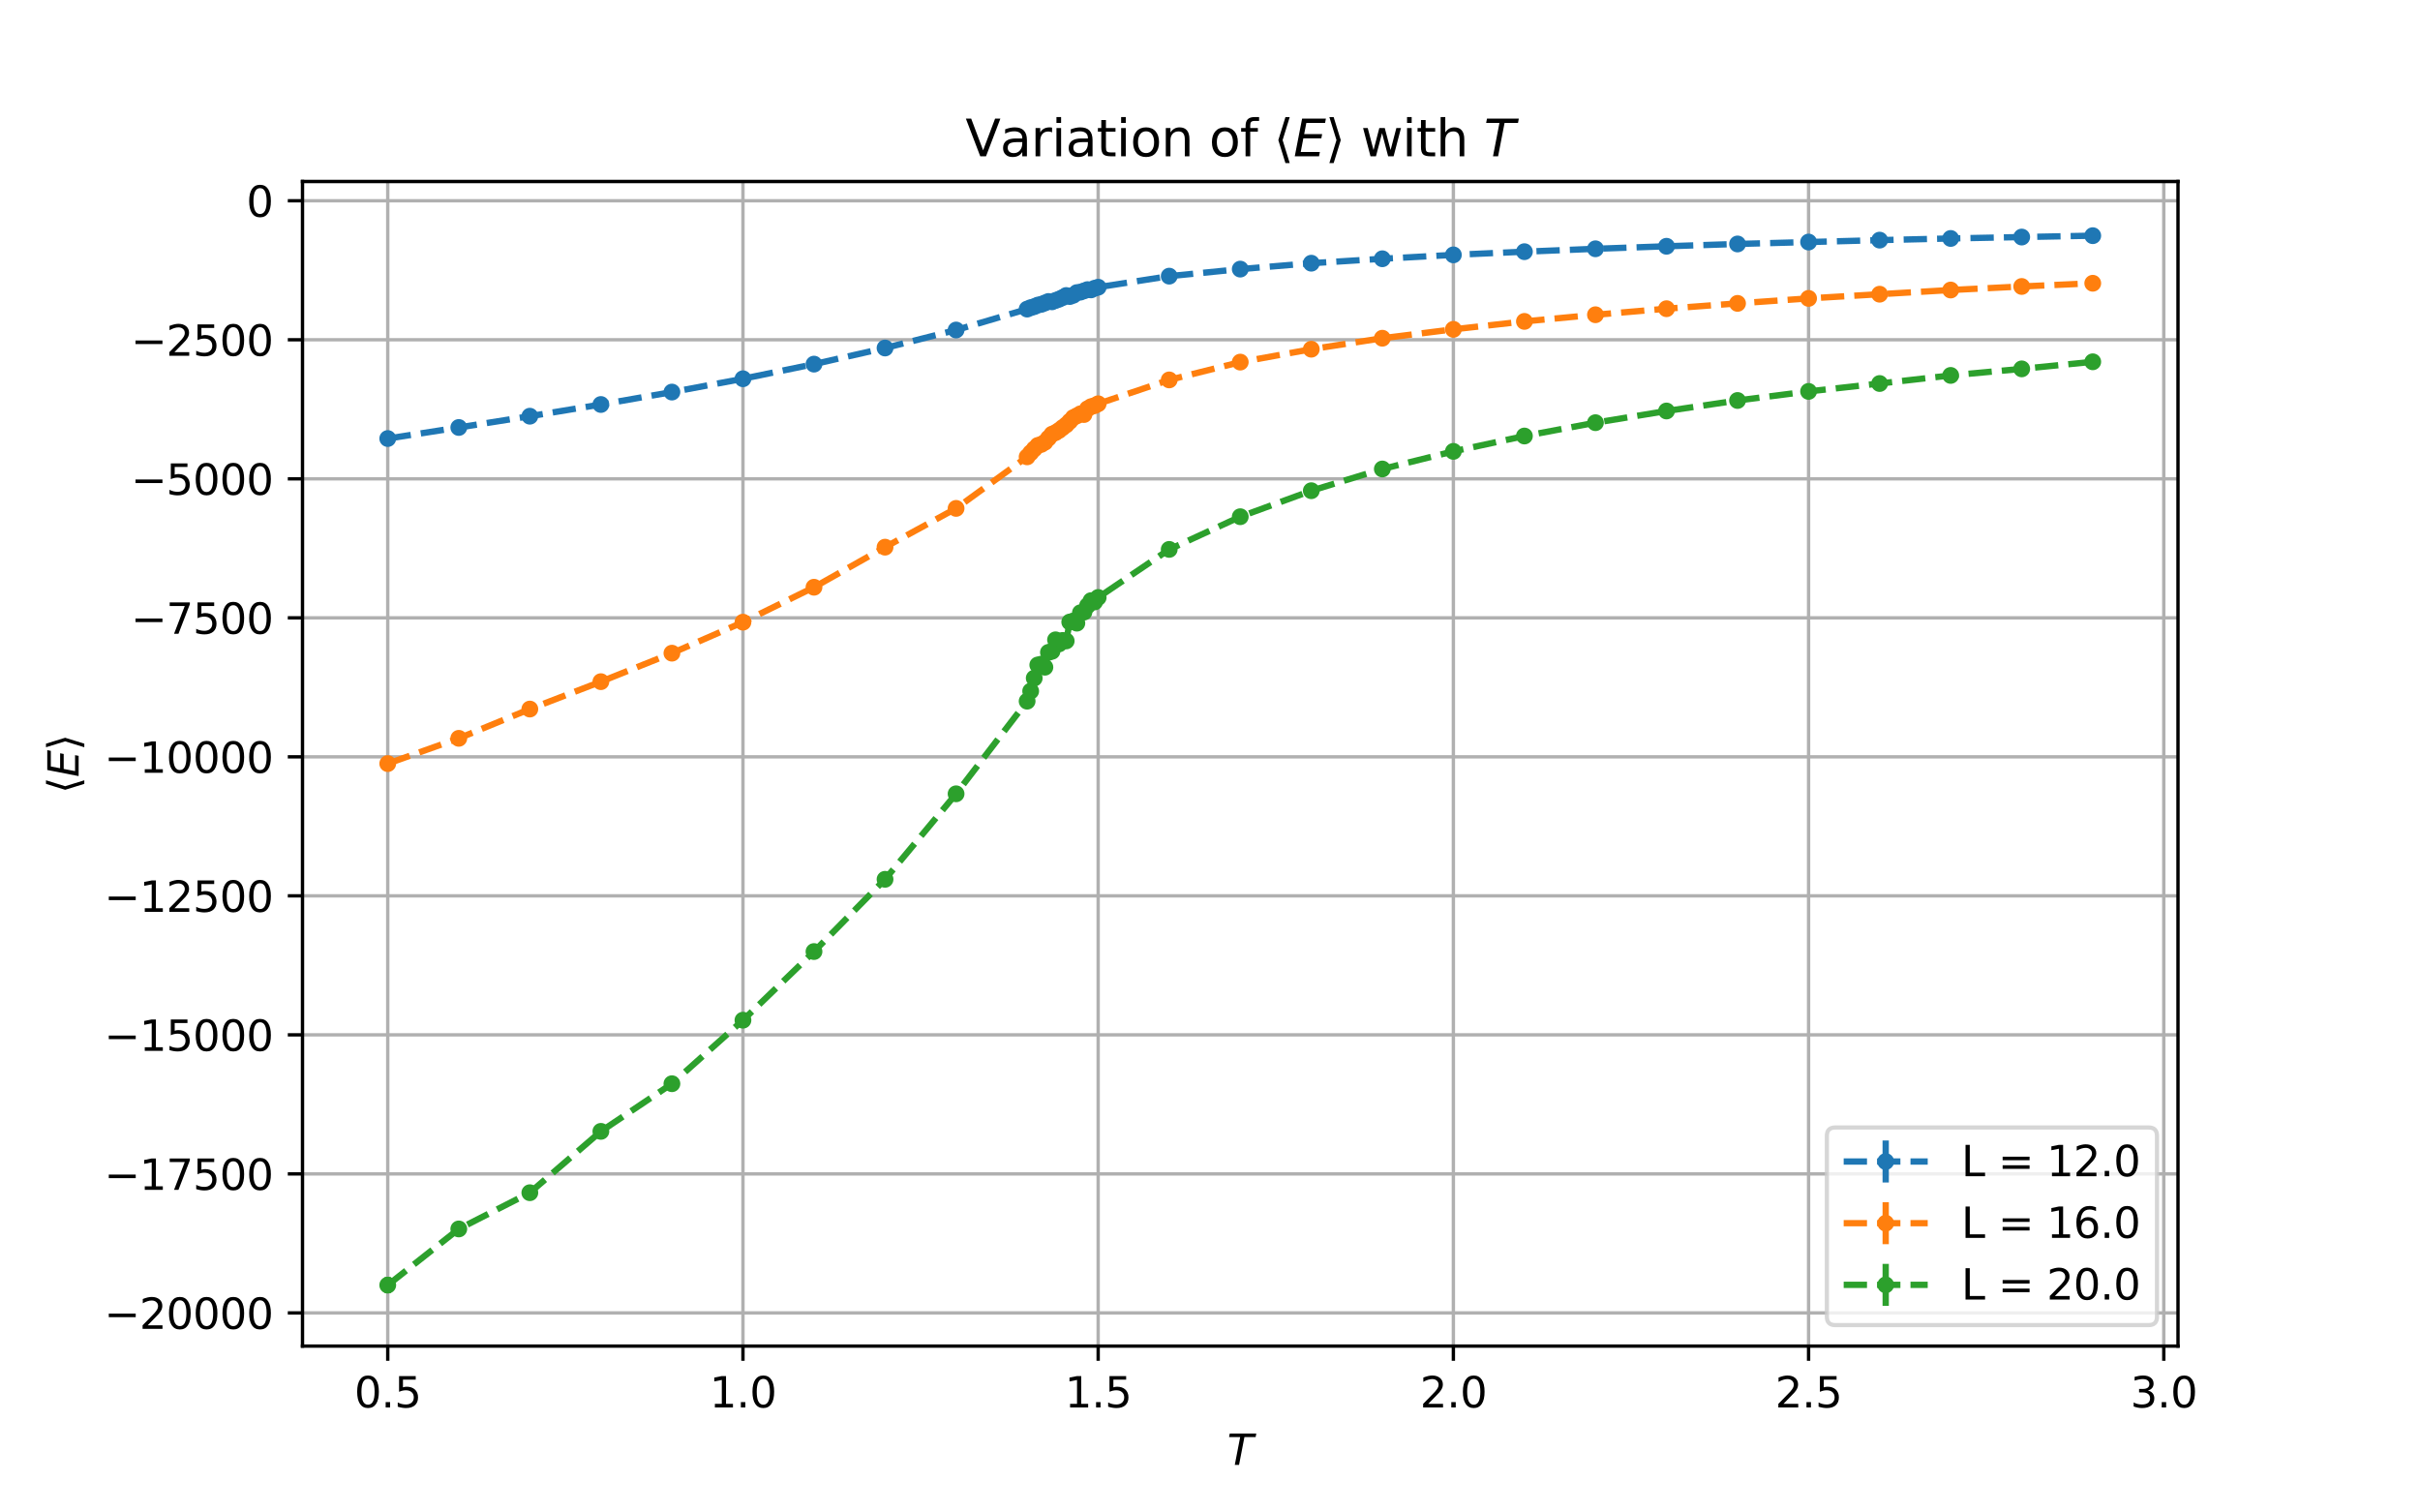 <?xml version="1.0" encoding="utf-8" standalone="no"?>
<!DOCTYPE svg PUBLIC "-//W3C//DTD SVG 1.1//EN"
  "http://www.w3.org/Graphics/SVG/1.1/DTD/svg11.dtd">
<svg height="360pt" version="1.1" viewBox="0 0 576 360" width="576pt" xmlns="http://www.w3.org/2000/svg" xmlns:xlink="http://www.w3.org/1999/xlink">
 <defs>
  <style type="text/css">*{stroke-linecap:butt;stroke-linejoin:round;}</style>
 </defs>
 <g id="figure_1">
  <g id="patch_1">
   <path d="M 0 360 
L 576 360 
L 576 0 
L 0 0 
z
" style="fill:#ffffff;"/>
  </g>
  <g id="axes_1">
   <g id="patch_2">
    <path d="M 72 320.4 
L 518.4 320.4 
L 518.4 43.2 
L 72 43.2 
z
" style="fill:#ffffff;"/>
   </g>
   <g id="matplotlib.axis_1">
    <g id="xtick_1">
     <g id="line2d_1">
      <path clip-path="url(#p1d9c14a088)" d="M 92.291 320.4 
L 92.291 43.2 
" style="fill:none;stroke:#b0b0b0;stroke-linecap:square;stroke-width:0.8;"/>
     </g>
     <g id="line2d_2">
      <defs>
       <path d="M 0 0 
L 0 3.5 
" id="m39e1a895dc" style="stroke:#000000;stroke-width:0.8;"/>
      </defs>
      <g>
       <use style="stroke:#000000;stroke-width:0.8;" x="92.291" xlink:href="#m39e1a895dc" y="320.4"/>
      </g>
     </g>
     <g id="text_1">
      <!-- 0.5 -->
      <g transform="translate(84.339 334.998)scale(0.1 -0.1)">
       <defs>
        <path d="M 2034 4250 
Q 1547 4250 1301 3770 
Q 1056 3291 1056 2328 
Q 1056 1369 1301 889 
Q 1547 409 2034 409 
Q 2525 409 2770 889 
Q 3016 1369 3016 2328 
Q 3016 3291 2770 3770 
Q 2525 4250 2034 4250 
z
M 2034 4750 
Q 2819 4750 3233 4129 
Q 3647 3509 3647 2328 
Q 3647 1150 3233 529 
Q 2819 -91 2034 -91 
Q 1250 -91 836 529 
Q 422 1150 422 2328 
Q 422 3509 836 4129 
Q 1250 4750 2034 4750 
z
" id="DejaVuSans-30" transform="scale(0.016)"/>
        <path d="M 684 794 
L 1344 794 
L 1344 0 
L 684 0 
L 684 794 
z
" id="DejaVuSans-2e" transform="scale(0.016)"/>
        <path d="M 691 4666 
L 3169 4666 
L 3169 4134 
L 1269 4134 
L 1269 2991 
Q 1406 3038 1543 3061 
Q 1681 3084 1819 3084 
Q 2600 3084 3056 2656 
Q 3513 2228 3513 1497 
Q 3513 744 3044 326 
Q 2575 -91 1722 -91 
Q 1428 -91 1123 -41 
Q 819 9 494 109 
L 494 744 
Q 775 591 1075 516 
Q 1375 441 1709 441 
Q 2250 441 2565 725 
Q 2881 1009 2881 1497 
Q 2881 1984 2565 2268 
Q 2250 2553 1709 2553 
Q 1456 2553 1204 2497 
Q 953 2441 691 2322 
L 691 4666 
z
" id="DejaVuSans-35" transform="scale(0.016)"/>
       </defs>
       <use xlink:href="#DejaVuSans-30"/>
       <use x="63.623" xlink:href="#DejaVuSans-2e"/>
       <use x="95.41" xlink:href="#DejaVuSans-35"/>
      </g>
     </g>
    </g>
    <g id="xtick_2">
     <g id="line2d_3">
      <path clip-path="url(#p1d9c14a088)" d="M 176.836 320.4 
L 176.836 43.2 
" style="fill:none;stroke:#b0b0b0;stroke-linecap:square;stroke-width:0.8;"/>
     </g>
     <g id="line2d_4">
      <g>
       <use style="stroke:#000000;stroke-width:0.8;" x="176.836" xlink:href="#m39e1a895dc" y="320.4"/>
      </g>
     </g>
     <g id="text_2">
      <!-- 1.0 -->
      <g transform="translate(168.885 334.998)scale(0.1 -0.1)">
       <defs>
        <path d="M 794 531 
L 1825 531 
L 1825 4091 
L 703 3866 
L 703 4441 
L 1819 4666 
L 2450 4666 
L 2450 531 
L 3481 531 
L 3481 0 
L 794 0 
L 794 531 
z
" id="DejaVuSans-31" transform="scale(0.016)"/>
       </defs>
       <use xlink:href="#DejaVuSans-31"/>
       <use x="63.623" xlink:href="#DejaVuSans-2e"/>
       <use x="95.41" xlink:href="#DejaVuSans-30"/>
      </g>
     </g>
    </g>
    <g id="xtick_3">
     <g id="line2d_5">
      <path clip-path="url(#p1d9c14a088)" d="M 261.382 320.4 
L 261.382 43.2 
" style="fill:none;stroke:#b0b0b0;stroke-linecap:square;stroke-width:0.8;"/>
     </g>
     <g id="line2d_6">
      <g>
       <use style="stroke:#000000;stroke-width:0.8;" x="261.382" xlink:href="#m39e1a895dc" y="320.4"/>
      </g>
     </g>
     <g id="text_3">
      <!-- 1.5 -->
      <g transform="translate(253.43 334.998)scale(0.1 -0.1)">
       <use xlink:href="#DejaVuSans-31"/>
       <use x="63.623" xlink:href="#DejaVuSans-2e"/>
       <use x="95.41" xlink:href="#DejaVuSans-35"/>
      </g>
     </g>
    </g>
    <g id="xtick_4">
     <g id="line2d_7">
      <path clip-path="url(#p1d9c14a088)" d="M 345.927 320.4 
L 345.927 43.2 
" style="fill:none;stroke:#b0b0b0;stroke-linecap:square;stroke-width:0.8;"/>
     </g>
     <g id="line2d_8">
      <g>
       <use style="stroke:#000000;stroke-width:0.8;" x="345.927" xlink:href="#m39e1a895dc" y="320.4"/>
      </g>
     </g>
     <g id="text_4">
      <!-- 2.0 -->
      <g transform="translate(337.976 334.998)scale(0.1 -0.1)">
       <defs>
        <path d="M 1228 531 
L 3431 531 
L 3431 0 
L 469 0 
L 469 531 
Q 828 903 1448 1529 
Q 2069 2156 2228 2338 
Q 2531 2678 2651 2914 
Q 2772 3150 2772 3378 
Q 2772 3750 2511 3984 
Q 2250 4219 1831 4219 
Q 1534 4219 1204 4116 
Q 875 4013 500 3803 
L 500 4441 
Q 881 4594 1212 4672 
Q 1544 4750 1819 4750 
Q 2544 4750 2975 4387 
Q 3406 4025 3406 3419 
Q 3406 3131 3298 2873 
Q 3191 2616 2906 2266 
Q 2828 2175 2409 1742 
Q 1991 1309 1228 531 
z
" id="DejaVuSans-32" transform="scale(0.016)"/>
       </defs>
       <use xlink:href="#DejaVuSans-32"/>
       <use x="63.623" xlink:href="#DejaVuSans-2e"/>
       <use x="95.41" xlink:href="#DejaVuSans-30"/>
      </g>
     </g>
    </g>
    <g id="xtick_5">
     <g id="line2d_9">
      <path clip-path="url(#p1d9c14a088)" d="M 430.473 320.4 
L 430.473 43.2 
" style="fill:none;stroke:#b0b0b0;stroke-linecap:square;stroke-width:0.8;"/>
     </g>
     <g id="line2d_10">
      <g>
       <use style="stroke:#000000;stroke-width:0.8;" x="430.473" xlink:href="#m39e1a895dc" y="320.4"/>
      </g>
     </g>
     <g id="text_5">
      <!-- 2.5 -->
      <g transform="translate(422.521 334.998)scale(0.1 -0.1)">
       <use xlink:href="#DejaVuSans-32"/>
       <use x="63.623" xlink:href="#DejaVuSans-2e"/>
       <use x="95.41" xlink:href="#DejaVuSans-35"/>
      </g>
     </g>
    </g>
    <g id="xtick_6">
     <g id="line2d_11">
      <path clip-path="url(#p1d9c14a088)" d="M 515.018 320.4 
L 515.018 43.2 
" style="fill:none;stroke:#b0b0b0;stroke-linecap:square;stroke-width:0.8;"/>
     </g>
     <g id="line2d_12">
      <g>
       <use style="stroke:#000000;stroke-width:0.8;" x="515.018" xlink:href="#m39e1a895dc" y="320.4"/>
      </g>
     </g>
     <g id="text_6">
      <!-- 3.0 -->
      <g transform="translate(507.067 334.998)scale(0.1 -0.1)">
       <defs>
        <path d="M 2597 2516 
Q 3050 2419 3304 2112 
Q 3559 1806 3559 1356 
Q 3559 666 3084 287 
Q 2609 -91 1734 -91 
Q 1441 -91 1130 -33 
Q 819 25 488 141 
L 488 750 
Q 750 597 1062 519 
Q 1375 441 1716 441 
Q 2309 441 2620 675 
Q 2931 909 2931 1356 
Q 2931 1769 2642 2001 
Q 2353 2234 1838 2234 
L 1294 2234 
L 1294 2753 
L 1863 2753 
Q 2328 2753 2575 2939 
Q 2822 3125 2822 3475 
Q 2822 3834 2567 4026 
Q 2313 4219 1838 4219 
Q 1578 4219 1281 4162 
Q 984 4106 628 3988 
L 628 4550 
Q 988 4650 1302 4700 
Q 1616 4750 1894 4750 
Q 2613 4750 3031 4423 
Q 3450 4097 3450 3541 
Q 3450 3153 3228 2886 
Q 3006 2619 2597 2516 
z
" id="DejaVuSans-33" transform="scale(0.016)"/>
       </defs>
       <use xlink:href="#DejaVuSans-33"/>
       <use x="63.623" xlink:href="#DejaVuSans-2e"/>
       <use x="95.41" xlink:href="#DejaVuSans-30"/>
      </g>
     </g>
    </g>
    <g id="text_7">
     <!-- $T$ -->
     <g transform="translate(292.1 348.677)scale(0.1 -0.1)">
      <defs>
       <path d="M 378 4666 
L 4325 4666 
L 4225 4134 
L 2559 4134 
L 1759 0 
L 1125 0 
L 1925 4134 
L 275 4134 
L 378 4666 
z
" id="DejaVuSans-Oblique-54" transform="scale(0.016)"/>
      </defs>
      <use transform="translate(0 0.094)" xlink:href="#DejaVuSans-Oblique-54"/>
     </g>
    </g>
   </g>
   <g id="matplotlib.axis_2">
    <g id="ytick_1">
     <g id="line2d_13">
      <path clip-path="url(#p1d9c14a088)" d="M 72 312.497 
L 518.4 312.497 
" style="fill:none;stroke:#b0b0b0;stroke-linecap:square;stroke-width:0.8;"/>
     </g>
     <g id="line2d_14">
      <defs>
       <path d="M 0 0 
L -3.5 0 
" id="m2c2ff3a180" style="stroke:#000000;stroke-width:0.8;"/>
      </defs>
      <g>
       <use style="stroke:#000000;stroke-width:0.8;" x="72" xlink:href="#m2c2ff3a180" y="312.497"/>
      </g>
     </g>
     <g id="text_8">
      <!-- −20000 -->
      <g transform="translate(24.808 316.296)scale(0.1 -0.1)">
       <defs>
        <path d="M 678 2272 
L 4684 2272 
L 4684 1741 
L 678 1741 
L 678 2272 
z
" id="DejaVuSans-2212" transform="scale(0.016)"/>
       </defs>
       <use xlink:href="#DejaVuSans-2212"/>
       <use x="83.789" xlink:href="#DejaVuSans-32"/>
       <use x="147.412" xlink:href="#DejaVuSans-30"/>
       <use x="211.035" xlink:href="#DejaVuSans-30"/>
       <use x="274.658" xlink:href="#DejaVuSans-30"/>
       <use x="338.281" xlink:href="#DejaVuSans-30"/>
      </g>
     </g>
    </g>
    <g id="ytick_2">
     <g id="line2d_15">
      <path clip-path="url(#p1d9c14a088)" d="M 72 279.408 
L 518.4 279.408 
" style="fill:none;stroke:#b0b0b0;stroke-linecap:square;stroke-width:0.8;"/>
     </g>
     <g id="line2d_16">
      <g>
       <use style="stroke:#000000;stroke-width:0.8;" x="72" xlink:href="#m2c2ff3a180" y="279.408"/>
      </g>
     </g>
     <g id="text_9">
      <!-- −17500 -->
      <g transform="translate(24.808 283.207)scale(0.1 -0.1)">
       <defs>
        <path d="M 525 4666 
L 3525 4666 
L 3525 4397 
L 1831 0 
L 1172 0 
L 2766 4134 
L 525 4134 
L 525 4666 
z
" id="DejaVuSans-37" transform="scale(0.016)"/>
       </defs>
       <use xlink:href="#DejaVuSans-2212"/>
       <use x="83.789" xlink:href="#DejaVuSans-31"/>
       <use x="147.412" xlink:href="#DejaVuSans-37"/>
       <use x="211.035" xlink:href="#DejaVuSans-35"/>
       <use x="274.658" xlink:href="#DejaVuSans-30"/>
       <use x="338.281" xlink:href="#DejaVuSans-30"/>
      </g>
     </g>
    </g>
    <g id="ytick_3">
     <g id="line2d_17">
      <path clip-path="url(#p1d9c14a088)" d="M 72 246.319 
L 518.4 246.319 
" style="fill:none;stroke:#b0b0b0;stroke-linecap:square;stroke-width:0.8;"/>
     </g>
     <g id="line2d_18">
      <g>
       <use style="stroke:#000000;stroke-width:0.8;" x="72" xlink:href="#m2c2ff3a180" y="246.319"/>
      </g>
     </g>
     <g id="text_10">
      <!-- −15000 -->
      <g transform="translate(24.808 250.119)scale(0.1 -0.1)">
       <use xlink:href="#DejaVuSans-2212"/>
       <use x="83.789" xlink:href="#DejaVuSans-31"/>
       <use x="147.412" xlink:href="#DejaVuSans-35"/>
       <use x="211.035" xlink:href="#DejaVuSans-30"/>
       <use x="274.658" xlink:href="#DejaVuSans-30"/>
       <use x="338.281" xlink:href="#DejaVuSans-30"/>
      </g>
     </g>
    </g>
    <g id="ytick_4">
     <g id="line2d_19">
      <path clip-path="url(#p1d9c14a088)" d="M 72 213.231 
L 518.4 213.231 
" style="fill:none;stroke:#b0b0b0;stroke-linecap:square;stroke-width:0.8;"/>
     </g>
     <g id="line2d_20">
      <g>
       <use style="stroke:#000000;stroke-width:0.8;" x="72" xlink:href="#m2c2ff3a180" y="213.231"/>
      </g>
     </g>
     <g id="text_11">
      <!-- −12500 -->
      <g transform="translate(24.808 217.03)scale(0.1 -0.1)">
       <use xlink:href="#DejaVuSans-2212"/>
       <use x="83.789" xlink:href="#DejaVuSans-31"/>
       <use x="147.412" xlink:href="#DejaVuSans-32"/>
       <use x="211.035" xlink:href="#DejaVuSans-35"/>
       <use x="274.658" xlink:href="#DejaVuSans-30"/>
       <use x="338.281" xlink:href="#DejaVuSans-30"/>
      </g>
     </g>
    </g>
    <g id="ytick_5">
     <g id="line2d_21">
      <path clip-path="url(#p1d9c14a088)" d="M 72 180.142 
L 518.4 180.142 
" style="fill:none;stroke:#b0b0b0;stroke-linecap:square;stroke-width:0.8;"/>
     </g>
     <g id="line2d_22">
      <g>
       <use style="stroke:#000000;stroke-width:0.8;" x="72" xlink:href="#m2c2ff3a180" y="180.142"/>
      </g>
     </g>
     <g id="text_12">
      <!-- −10000 -->
      <g transform="translate(24.808 183.941)scale(0.1 -0.1)">
       <use xlink:href="#DejaVuSans-2212"/>
       <use x="83.789" xlink:href="#DejaVuSans-31"/>
       <use x="147.412" xlink:href="#DejaVuSans-30"/>
       <use x="211.035" xlink:href="#DejaVuSans-30"/>
       <use x="274.658" xlink:href="#DejaVuSans-30"/>
       <use x="338.281" xlink:href="#DejaVuSans-30"/>
      </g>
     </g>
    </g>
    <g id="ytick_6">
     <g id="line2d_23">
      <path clip-path="url(#p1d9c14a088)" d="M 72 147.053 
L 518.4 147.053 
" style="fill:none;stroke:#b0b0b0;stroke-linecap:square;stroke-width:0.8;"/>
     </g>
     <g id="line2d_24">
      <g>
       <use style="stroke:#000000;stroke-width:0.8;" x="72" xlink:href="#m2c2ff3a180" y="147.053"/>
      </g>
     </g>
     <g id="text_13">
      <!-- −7500 -->
      <g transform="translate(31.17 150.853)scale(0.1 -0.1)">
       <use xlink:href="#DejaVuSans-2212"/>
       <use x="83.789" xlink:href="#DejaVuSans-37"/>
       <use x="147.412" xlink:href="#DejaVuSans-35"/>
       <use x="211.035" xlink:href="#DejaVuSans-30"/>
       <use x="274.658" xlink:href="#DejaVuSans-30"/>
      </g>
     </g>
    </g>
    <g id="ytick_7">
     <g id="line2d_25">
      <path clip-path="url(#p1d9c14a088)" d="M 72 113.965 
L 518.4 113.965 
" style="fill:none;stroke:#b0b0b0;stroke-linecap:square;stroke-width:0.8;"/>
     </g>
     <g id="line2d_26">
      <g>
       <use style="stroke:#000000;stroke-width:0.8;" x="72" xlink:href="#m2c2ff3a180" y="113.965"/>
      </g>
     </g>
     <g id="text_14">
      <!-- −5000 -->
      <g transform="translate(31.17 117.764)scale(0.1 -0.1)">
       <use xlink:href="#DejaVuSans-2212"/>
       <use x="83.789" xlink:href="#DejaVuSans-35"/>
       <use x="147.412" xlink:href="#DejaVuSans-30"/>
       <use x="211.035" xlink:href="#DejaVuSans-30"/>
       <use x="274.658" xlink:href="#DejaVuSans-30"/>
      </g>
     </g>
    </g>
    <g id="ytick_8">
     <g id="line2d_27">
      <path clip-path="url(#p1d9c14a088)" d="M 72 80.876 
L 518.4 80.876 
" style="fill:none;stroke:#b0b0b0;stroke-linecap:square;stroke-width:0.8;"/>
     </g>
     <g id="line2d_28">
      <g>
       <use style="stroke:#000000;stroke-width:0.8;" x="72" xlink:href="#m2c2ff3a180" y="80.876"/>
      </g>
     </g>
     <g id="text_15">
      <!-- −2500 -->
      <g transform="translate(31.17 84.675)scale(0.1 -0.1)">
       <use xlink:href="#DejaVuSans-2212"/>
       <use x="83.789" xlink:href="#DejaVuSans-32"/>
       <use x="147.412" xlink:href="#DejaVuSans-35"/>
       <use x="211.035" xlink:href="#DejaVuSans-30"/>
       <use x="274.658" xlink:href="#DejaVuSans-30"/>
      </g>
     </g>
    </g>
    <g id="ytick_9">
     <g id="line2d_29">
      <path clip-path="url(#p1d9c14a088)" d="M 72 47.787 
L 518.4 47.787 
" style="fill:none;stroke:#b0b0b0;stroke-linecap:square;stroke-width:0.8;"/>
     </g>
     <g id="line2d_30">
      <g>
       <use style="stroke:#000000;stroke-width:0.8;" x="72" xlink:href="#m2c2ff3a180" y="47.787"/>
      </g>
     </g>
     <g id="text_16">
      <!-- 0 -->
      <g transform="translate(58.638 51.586)scale(0.1 -0.1)">
       <use xlink:href="#DejaVuSans-30"/>
      </g>
     </g>
    </g>
    <g id="text_17">
     <!-- $\langle E \rangle$ -->
     <g transform="translate(18.728 188.9)rotate(-90)scale(0.1 -0.1)">
      <defs>
       <path d="M 572 2006 
L 1453 4856 
L 1984 4856 
L 1103 2006 
L 1984 -844 
L 1453 -844 
L 572 2006 
z
" id="DejaVuSans-27e8" transform="scale(0.016)"/>
       <path d="M 1081 4666 
L 4031 4666 
L 3928 4134 
L 1606 4134 
L 1338 2753 
L 3566 2753 
L 3463 2222 
L 1234 2222 
L 909 531 
L 3284 531 
L 3181 0 
L 172 0 
L 1081 4666 
z
" id="DejaVuSans-Oblique-45" transform="scale(0.016)"/>
       <path d="M 1925 2006 
L 1044 -844 
L 513 -844 
L 1394 2006 
L 513 4856 
L 1044 4856 
L 1925 2006 
z
" id="DejaVuSans-27e9" transform="scale(0.016)"/>
      </defs>
      <use transform="translate(0 0.125)" xlink:href="#DejaVuSans-27e8"/>
      <use transform="translate(39.014 0.125)" xlink:href="#DejaVuSans-Oblique-45"/>
      <use transform="translate(102.197 0.125)" xlink:href="#DejaVuSans-27e9"/>
     </g>
    </g>
   </g>
   <g id="LineCollection_1">
    <path clip-path="url(#p1d9c14a088)" d="M 92.291 104.528 
L 92.291 104.233 
" style="fill:none;stroke:#1f77b4;stroke-width:1.5;"/>
    <path clip-path="url(#p1d9c14a088)" d="M 109.2 101.929 
L 109.2 101.567 
" style="fill:none;stroke:#1f77b4;stroke-width:1.5;"/>
    <path clip-path="url(#p1d9c14a088)" d="M 126.109 99.276 
L 126.109 98.853 
" style="fill:none;stroke:#1f77b4;stroke-width:1.5;"/>
    <path clip-path="url(#p1d9c14a088)" d="M 143.018 96.514 
L 143.018 96.041 
" style="fill:none;stroke:#1f77b4;stroke-width:1.5;"/>
    <path clip-path="url(#p1d9c14a088)" d="M 159.927 93.603 
L 159.927 93.04 
" style="fill:none;stroke:#1f77b4;stroke-width:1.5;"/>
    <path clip-path="url(#p1d9c14a088)" d="M 176.836 90.478 
L 176.836 89.828 
" style="fill:none;stroke:#1f77b4;stroke-width:1.5;"/>
    <path clip-path="url(#p1d9c14a088)" d="M 193.745 87.046 
L 193.745 86.291 
" style="fill:none;stroke:#1f77b4;stroke-width:1.5;"/>
    <path clip-path="url(#p1d9c14a088)" d="M 210.655 83.294 
L 210.655 82.371 
" style="fill:none;stroke:#1f77b4;stroke-width:1.5;"/>
    <path clip-path="url(#p1d9c14a088)" d="M 227.564 79.058 
L 227.564 78.047 
" style="fill:none;stroke:#1f77b4;stroke-width:1.5;"/>
    <path clip-path="url(#p1d9c14a088)" d="M 244.473 74.134 
L 244.473 73.004 
" style="fill:none;stroke:#1f77b4;stroke-width:1.5;"/>
    <path clip-path="url(#p1d9c14a088)" d="M 245.318 73.777 
L 245.318 72.682 
" style="fill:none;stroke:#1f77b4;stroke-width:1.5;"/>
    <path clip-path="url(#p1d9c14a088)" d="M 246.164 73.616 
L 246.164 72.351 
" style="fill:none;stroke:#1f77b4;stroke-width:1.5;"/>
    <path clip-path="url(#p1d9c14a088)" d="M 247.009 73.196 
L 247.009 72.05 
" style="fill:none;stroke:#1f77b4;stroke-width:1.5;"/>
    <path clip-path="url(#p1d9c14a088)" d="M 247.855 73.071 
L 247.855 71.805 
" style="fill:none;stroke:#1f77b4;stroke-width:1.5;"/>
    <path clip-path="url(#p1d9c14a088)" d="M 248.7 72.75 
L 248.7 71.476 
" style="fill:none;stroke:#1f77b4;stroke-width:1.5;"/>
    <path clip-path="url(#p1d9c14a088)" d="M 249.545 72.347 
L 249.545 71.174 
" style="fill:none;stroke:#1f77b4;stroke-width:1.5;"/>
    <path clip-path="url(#p1d9c14a088)" d="M 250.391 72.41 
L 250.391 71.267 
" style="fill:none;stroke:#1f77b4;stroke-width:1.5;"/>
    <path clip-path="url(#p1d9c14a088)" d="M 251.236 72.167 
L 251.236 70.867 
" style="fill:none;stroke:#1f77b4;stroke-width:1.5;"/>
    <path clip-path="url(#p1d9c14a088)" d="M 252.082 71.796 
L 252.082 70.628 
" style="fill:none;stroke:#1f77b4;stroke-width:1.5;"/>
    <path clip-path="url(#p1d9c14a088)" d="M 252.927 71.443 
L 252.927 70.209 
" style="fill:none;stroke:#1f77b4;stroke-width:1.5;"/>
    <path clip-path="url(#p1d9c14a088)" d="M 253.773 70.95 
L 253.773 69.726 
" style="fill:none;stroke:#1f77b4;stroke-width:1.5;"/>
    <path clip-path="url(#p1d9c14a088)" d="M 254.618 71.139 
L 254.618 70.025 
" style="fill:none;stroke:#1f77b4;stroke-width:1.5;"/>
    <path clip-path="url(#p1d9c14a088)" d="M 255.464 70.886 
L 255.464 69.667 
" style="fill:none;stroke:#1f77b4;stroke-width:1.5;"/>
    <path clip-path="url(#p1d9c14a088)" d="M 256.309 70.226 
L 256.309 69.062 
" style="fill:none;stroke:#1f77b4;stroke-width:1.5;"/>
    <path clip-path="url(#p1d9c14a088)" d="M 257.155 70.116 
L 257.155 68.951 
" style="fill:none;stroke:#1f77b4;stroke-width:1.5;"/>
    <path clip-path="url(#p1d9c14a088)" d="M 258 69.819 
L 258 68.661 
" style="fill:none;stroke:#1f77b4;stroke-width:1.5;"/>
    <path clip-path="url(#p1d9c14a088)" d="M 258.845 69.453 
L 258.845 68.419 
" style="fill:none;stroke:#1f77b4;stroke-width:1.5;"/>
    <path clip-path="url(#p1d9c14a088)" d="M 259.691 69.566 
L 259.691 68.433 
" style="fill:none;stroke:#1f77b4;stroke-width:1.5;"/>
    <path clip-path="url(#p1d9c14a088)" d="M 260.536 69.142 
L 260.536 68.077 
" style="fill:none;stroke:#1f77b4;stroke-width:1.5;"/>
    <path clip-path="url(#p1d9c14a088)" d="M 261.382 68.898 
L 261.382 67.824 
" style="fill:none;stroke:#1f77b4;stroke-width:1.5;"/>
    <path clip-path="url(#p1d9c14a088)" d="M 278.291 66.153 
L 278.291 65.305 
" style="fill:none;stroke:#1f77b4;stroke-width:1.5;"/>
    <path clip-path="url(#p1d9c14a088)" d="M 295.2 64.424 
L 295.2 63.679 
" style="fill:none;stroke:#1f77b4;stroke-width:1.5;"/>
    <path clip-path="url(#p1d9c14a088)" d="M 312.109 63 
L 312.109 62.291 
" style="fill:none;stroke:#1f77b4;stroke-width:1.5;"/>
    <path clip-path="url(#p1d9c14a088)" d="M 329.018 61.934 
L 329.018 61.25 
" style="fill:none;stroke:#1f77b4;stroke-width:1.5;"/>
    <path clip-path="url(#p1d9c14a088)" d="M 345.927 60.988 
L 345.927 60.342 
" style="fill:none;stroke:#1f77b4;stroke-width:1.5;"/>
    <path clip-path="url(#p1d9c14a088)" d="M 362.836 60.234 
L 362.836 59.577 
" style="fill:none;stroke:#1f77b4;stroke-width:1.5;"/>
    <path clip-path="url(#p1d9c14a088)" d="M 379.745 59.539 
L 379.745 58.895 
" style="fill:none;stroke:#1f77b4;stroke-width:1.5;"/>
    <path clip-path="url(#p1d9c14a088)" d="M 396.655 58.924 
L 396.655 58.31 
" style="fill:none;stroke:#1f77b4;stroke-width:1.5;"/>
    <path clip-path="url(#p1d9c14a088)" d="M 413.564 58.379 
L 413.564 57.758 
" style="fill:none;stroke:#1f77b4;stroke-width:1.5;"/>
    <path clip-path="url(#p1d9c14a088)" d="M 430.473 57.912 
L 430.473 57.312 
" style="fill:none;stroke:#1f77b4;stroke-width:1.5;"/>
    <path clip-path="url(#p1d9c14a088)" d="M 447.382 57.469 
L 447.382 56.842 
" style="fill:none;stroke:#1f77b4;stroke-width:1.5;"/>
    <path clip-path="url(#p1d9c14a088)" d="M 464.291 57.065 
L 464.291 56.452 
" style="fill:none;stroke:#1f77b4;stroke-width:1.5;"/>
    <path clip-path="url(#p1d9c14a088)" d="M 481.2 56.724 
L 481.2 56.124 
" style="fill:none;stroke:#1f77b4;stroke-width:1.5;"/>
    <path clip-path="url(#p1d9c14a088)" d="M 498.109 56.392 
L 498.109 55.8 
" style="fill:none;stroke:#1f77b4;stroke-width:1.5;"/>
   </g>
   <g id="LineCollection_2">
    <path clip-path="url(#p1d9c14a088)" d="M 92.291 182.138 
L 92.291 181.365 
" style="fill:none;stroke:#ff7f0e;stroke-width:1.5;"/>
    <path clip-path="url(#p1d9c14a088)" d="M 109.2 175.977 
L 109.2 175.496 
" style="fill:none;stroke:#ff7f0e;stroke-width:1.5;"/>
    <path clip-path="url(#p1d9c14a088)" d="M 126.109 169.482 
L 126.109 168.058 
" style="fill:none;stroke:#ff7f0e;stroke-width:1.5;"/>
    <path clip-path="url(#p1d9c14a088)" d="M 143.018 162.887 
L 143.018 161.613 
" style="fill:none;stroke:#ff7f0e;stroke-width:1.5;"/>
    <path clip-path="url(#p1d9c14a088)" d="M 159.927 155.982 
L 159.927 154.952 
" style="fill:none;stroke:#ff7f0e;stroke-width:1.5;"/>
    <path clip-path="url(#p1d9c14a088)" d="M 176.836 148.575 
L 176.836 147.604 
" style="fill:none;stroke:#ff7f0e;stroke-width:1.5;"/>
    <path clip-path="url(#p1d9c14a088)" d="M 193.745 140.354 
L 193.745 139.195 
" style="fill:none;stroke:#ff7f0e;stroke-width:1.5;"/>
    <path clip-path="url(#p1d9c14a088)" d="M 210.655 131.333 
L 210.655 129.14 
" style="fill:none;stroke:#ff7f0e;stroke-width:1.5;"/>
    <path clip-path="url(#p1d9c14a088)" d="M 227.564 121.737 
L 227.564 120.276 
" style="fill:none;stroke:#ff7f0e;stroke-width:1.5;"/>
    <path clip-path="url(#p1d9c14a088)" d="M 244.473 109.608 
L 244.473 107.865 
" style="fill:none;stroke:#ff7f0e;stroke-width:1.5;"/>
    <path clip-path="url(#p1d9c14a088)" d="M 245.318 108.615 
L 245.318 106.927 
" style="fill:none;stroke:#ff7f0e;stroke-width:1.5;"/>
    <path clip-path="url(#p1d9c14a088)" d="M 246.164 107.839 
L 246.164 105.884 
" style="fill:none;stroke:#ff7f0e;stroke-width:1.5;"/>
    <path clip-path="url(#p1d9c14a088)" d="M 247.009 107.057 
L 247.009 104.992 
" style="fill:none;stroke:#ff7f0e;stroke-width:1.5;"/>
    <path clip-path="url(#p1d9c14a088)" d="M 247.855 106.82 
L 247.855 104.718 
" style="fill:none;stroke:#ff7f0e;stroke-width:1.5;"/>
    <path clip-path="url(#p1d9c14a088)" d="M 248.7 106.165 
L 248.7 104.359 
" style="fill:none;stroke:#ff7f0e;stroke-width:1.5;"/>
    <path clip-path="url(#p1d9c14a088)" d="M 249.545 105.215 
L 249.545 103.392 
" style="fill:none;stroke:#ff7f0e;stroke-width:1.5;"/>
    <path clip-path="url(#p1d9c14a088)" d="M 250.391 104.368 
L 250.391 102.328 
" style="fill:none;stroke:#ff7f0e;stroke-width:1.5;"/>
    <path clip-path="url(#p1d9c14a088)" d="M 251.236 103.92 
L 251.236 102.015 
" style="fill:none;stroke:#ff7f0e;stroke-width:1.5;"/>
    <path clip-path="url(#p1d9c14a088)" d="M 252.082 103.275 
L 252.082 101.604 
" style="fill:none;stroke:#ff7f0e;stroke-width:1.5;"/>
    <path clip-path="url(#p1d9c14a088)" d="M 252.927 102.743 
L 252.927 100.812 
" style="fill:none;stroke:#ff7f0e;stroke-width:1.5;"/>
    <path clip-path="url(#p1d9c14a088)" d="M 253.773 101.947 
L 253.773 100.329 
" style="fill:none;stroke:#ff7f0e;stroke-width:1.5;"/>
    <path clip-path="url(#p1d9c14a088)" d="M 254.618 101.19 
L 254.618 99.389 
" style="fill:none;stroke:#ff7f0e;stroke-width:1.5;"/>
    <path clip-path="url(#p1d9c14a088)" d="M 255.464 100.233 
L 255.464 98.563 
" style="fill:none;stroke:#ff7f0e;stroke-width:1.5;"/>
    <path clip-path="url(#p1d9c14a088)" d="M 256.309 99.79 
L 256.309 98.157 
" style="fill:none;stroke:#ff7f0e;stroke-width:1.5;"/>
    <path clip-path="url(#p1d9c14a088)" d="M 257.155 99.323 
L 257.155 97.662 
" style="fill:none;stroke:#ff7f0e;stroke-width:1.5;"/>
    <path clip-path="url(#p1d9c14a088)" d="M 258 99.44 
L 258 97.898 
" style="fill:none;stroke:#ff7f0e;stroke-width:1.5;"/>
    <path clip-path="url(#p1d9c14a088)" d="M 258.845 98.111 
L 258.845 96.471 
" style="fill:none;stroke:#ff7f0e;stroke-width:1.5;"/>
    <path clip-path="url(#p1d9c14a088)" d="M 259.691 97.606 
L 259.691 95.981 
" style="fill:none;stroke:#ff7f0e;stroke-width:1.5;"/>
    <path clip-path="url(#p1d9c14a088)" d="M 260.536 97.259 
L 260.536 95.839 
" style="fill:none;stroke:#ff7f0e;stroke-width:1.5;"/>
    <path clip-path="url(#p1d9c14a088)" d="M 261.382 96.784 
L 261.382 95.425 
" style="fill:none;stroke:#ff7f0e;stroke-width:1.5;"/>
    <path clip-path="url(#p1d9c14a088)" d="M 278.291 91.05 
L 278.291 89.802 
" style="fill:none;stroke:#ff7f0e;stroke-width:1.5;"/>
    <path clip-path="url(#p1d9c14a088)" d="M 295.2 86.785 
L 295.2 85.592 
" style="fill:none;stroke:#ff7f0e;stroke-width:1.5;"/>
    <path clip-path="url(#p1d9c14a088)" d="M 312.109 83.647 
L 312.109 82.587 
" style="fill:none;stroke:#ff7f0e;stroke-width:1.5;"/>
    <path clip-path="url(#p1d9c14a088)" d="M 329.018 81.025 
L 329.018 79.982 
" style="fill:none;stroke:#ff7f0e;stroke-width:1.5;"/>
    <path clip-path="url(#p1d9c14a088)" d="M 345.927 78.89 
L 345.927 77.886 
" style="fill:none;stroke:#ff7f0e;stroke-width:1.5;"/>
    <path clip-path="url(#p1d9c14a088)" d="M 362.836 76.999 
L 362.836 75.997 
" style="fill:none;stroke:#ff7f0e;stroke-width:1.5;"/>
    <path clip-path="url(#p1d9c14a088)" d="M 379.745 75.395 
L 379.745 74.436 
" style="fill:none;stroke:#ff7f0e;stroke-width:1.5;"/>
    <path clip-path="url(#p1d9c14a088)" d="M 396.655 73.953 
L 396.655 73.005 
" style="fill:none;stroke:#ff7f0e;stroke-width:1.5;"/>
    <path clip-path="url(#p1d9c14a088)" d="M 413.564 72.682 
L 413.564 71.74 
" style="fill:none;stroke:#ff7f0e;stroke-width:1.5;"/>
    <path clip-path="url(#p1d9c14a088)" d="M 430.473 71.505 
L 430.473 70.543 
" style="fill:none;stroke:#ff7f0e;stroke-width:1.5;"/>
    <path clip-path="url(#p1d9c14a088)" d="M 447.382 70.499 
L 447.382 69.554 
" style="fill:none;stroke:#ff7f0e;stroke-width:1.5;"/>
    <path clip-path="url(#p1d9c14a088)" d="M 464.291 69.489 
L 464.291 68.574 
" style="fill:none;stroke:#ff7f0e;stroke-width:1.5;"/>
    <path clip-path="url(#p1d9c14a088)" d="M 481.2 68.647 
L 481.2 67.722 
" style="fill:none;stroke:#ff7f0e;stroke-width:1.5;"/>
    <path clip-path="url(#p1d9c14a088)" d="M 498.109 67.872 
L 498.109 66.97 
" style="fill:none;stroke:#ff7f0e;stroke-width:1.5;"/>
   </g>
   <g id="LineCollection_3">
    <path clip-path="url(#p1d9c14a088)" d="M 92.291 307.8 
L 92.291 303.957 
" style="fill:none;stroke:#2ca02c;stroke-width:1.5;"/>
    <path clip-path="url(#p1d9c14a088)" d="M 109.2 294.101 
L 109.2 290.921 
" style="fill:none;stroke:#2ca02c;stroke-width:1.5;"/>
    <path clip-path="url(#p1d9c14a088)" d="M 126.109 285.202 
L 126.109 282.576 
" style="fill:none;stroke:#2ca02c;stroke-width:1.5;"/>
    <path clip-path="url(#p1d9c14a088)" d="M 143.018 271.039 
L 143.018 267.531 
" style="fill:none;stroke:#2ca02c;stroke-width:1.5;"/>
    <path clip-path="url(#p1d9c14a088)" d="M 159.927 258.885 
L 159.927 257.007 
" style="fill:none;stroke:#2ca02c;stroke-width:1.5;"/>
    <path clip-path="url(#p1d9c14a088)" d="M 176.836 244.308 
L 176.836 241.337 
" style="fill:none;stroke:#2ca02c;stroke-width:1.5;"/>
    <path clip-path="url(#p1d9c14a088)" d="M 193.745 228.314 
L 193.745 224.66 
" style="fill:none;stroke:#2ca02c;stroke-width:1.5;"/>
    <path clip-path="url(#p1d9c14a088)" d="M 210.655 210.556 
L 210.655 208.024 
" style="fill:none;stroke:#2ca02c;stroke-width:1.5;"/>
    <path clip-path="url(#p1d9c14a088)" d="M 227.564 190.435 
L 227.564 187.449 
" style="fill:none;stroke:#2ca02c;stroke-width:1.5;"/>
    <path clip-path="url(#p1d9c14a088)" d="M 244.473 168.246 
L 244.473 165.544 
" style="fill:none;stroke:#2ca02c;stroke-width:1.5;"/>
    <path clip-path="url(#p1d9c14a088)" d="M 245.318 166.259 
L 245.318 162.741 
" style="fill:none;stroke:#2ca02c;stroke-width:1.5;"/>
    <path clip-path="url(#p1d9c14a088)" d="M 246.164 163.182 
L 246.164 159.64 
" style="fill:none;stroke:#2ca02c;stroke-width:1.5;"/>
    <path clip-path="url(#p1d9c14a088)" d="M 247.009 159.399 
L 247.009 157.153 
" style="fill:none;stroke:#2ca02c;stroke-width:1.5;"/>
    <path clip-path="url(#p1d9c14a088)" d="M 247.855 159.397 
L 247.855 156.755 
" style="fill:none;stroke:#2ca02c;stroke-width:1.5;"/>
    <path clip-path="url(#p1d9c14a088)" d="M 248.7 160.365 
L 248.7 157.26 
" style="fill:none;stroke:#2ca02c;stroke-width:1.5;"/>
    <path clip-path="url(#p1d9c14a088)" d="M 249.545 156.791 
L 249.545 153.769 
" style="fill:none;stroke:#2ca02c;stroke-width:1.5;"/>
    <path clip-path="url(#p1d9c14a088)" d="M 250.391 156.553 
L 250.391 153.485 
" style="fill:none;stroke:#2ca02c;stroke-width:1.5;"/>
    <path clip-path="url(#p1d9c14a088)" d="M 251.236 153.937 
L 251.236 150.642 
" style="fill:none;stroke:#2ca02c;stroke-width:1.5;"/>
    <path clip-path="url(#p1d9c14a088)" d="M 252.082 154.653 
L 252.082 151.87 
" style="fill:none;stroke:#2ca02c;stroke-width:1.5;"/>
    <path clip-path="url(#p1d9c14a088)" d="M 252.927 153.996 
L 252.927 150.875 
" style="fill:none;stroke:#2ca02c;stroke-width:1.5;"/>
    <path clip-path="url(#p1d9c14a088)" d="M 253.773 153.899 
L 253.773 151.209 
" style="fill:none;stroke:#2ca02c;stroke-width:1.5;"/>
    <path clip-path="url(#p1d9c14a088)" d="M 254.618 149.304 
L 254.618 146.795 
" style="fill:none;stroke:#2ca02c;stroke-width:1.5;"/>
    <path clip-path="url(#p1d9c14a088)" d="M 255.464 148.856 
L 255.464 146.753 
" style="fill:none;stroke:#2ca02c;stroke-width:1.5;"/>
    <path clip-path="url(#p1d9c14a088)" d="M 256.309 149.329 
L 256.309 147.319 
" style="fill:none;stroke:#2ca02c;stroke-width:1.5;"/>
    <path clip-path="url(#p1d9c14a088)" d="M 257.155 147.046 
L 257.155 144.647 
" style="fill:none;stroke:#2ca02c;stroke-width:1.5;"/>
    <path clip-path="url(#p1d9c14a088)" d="M 258 146.899 
L 258 144.492 
" style="fill:none;stroke:#2ca02c;stroke-width:1.5;"/>
    <path clip-path="url(#p1d9c14a088)" d="M 258.845 145.212 
L 258.845 143.116 
" style="fill:none;stroke:#2ca02c;stroke-width:1.5;"/>
    <path clip-path="url(#p1d9c14a088)" d="M 259.691 143.852 
L 259.691 142.078 
" style="fill:none;stroke:#2ca02c;stroke-width:1.5;"/>
    <path clip-path="url(#p1d9c14a088)" d="M 260.536 144.362 
L 260.536 142.189 
" style="fill:none;stroke:#2ca02c;stroke-width:1.5;"/>
    <path clip-path="url(#p1d9c14a088)" d="M 261.382 143.254 
L 261.382 141.167 
" style="fill:none;stroke:#2ca02c;stroke-width:1.5;"/>
    <path clip-path="url(#p1d9c14a088)" d="M 278.291 131.693 
L 278.291 129.841 
" style="fill:none;stroke:#2ca02c;stroke-width:1.5;"/>
    <path clip-path="url(#p1d9c14a088)" d="M 295.2 123.827 
L 295.2 122.146 
" style="fill:none;stroke:#2ca02c;stroke-width:1.5;"/>
    <path clip-path="url(#p1d9c14a088)" d="M 312.109 117.563 
L 312.109 116.038 
" style="fill:none;stroke:#2ca02c;stroke-width:1.5;"/>
    <path clip-path="url(#p1d9c14a088)" d="M 329.018 112.355 
L 329.018 110.899 
" style="fill:none;stroke:#2ca02c;stroke-width:1.5;"/>
    <path clip-path="url(#p1d9c14a088)" d="M 345.927 108.143 
L 345.927 106.731 
" style="fill:none;stroke:#2ca02c;stroke-width:1.5;"/>
    <path clip-path="url(#p1d9c14a088)" d="M 362.836 104.537 
L 362.836 103.023 
" style="fill:none;stroke:#2ca02c;stroke-width:1.5;"/>
    <path clip-path="url(#p1d9c14a088)" d="M 379.745 101.321 
L 379.745 99.892 
" style="fill:none;stroke:#2ca02c;stroke-width:1.5;"/>
    <path clip-path="url(#p1d9c14a088)" d="M 396.655 98.495 
L 396.655 97.152 
" style="fill:none;stroke:#2ca02c;stroke-width:1.5;"/>
    <path clip-path="url(#p1d9c14a088)" d="M 413.564 95.994 
L 413.564 94.652 
" style="fill:none;stroke:#2ca02c;stroke-width:1.5;"/>
    <path clip-path="url(#p1d9c14a088)" d="M 430.473 93.811 
L 430.473 92.515 
" style="fill:none;stroke:#2ca02c;stroke-width:1.5;"/>
    <path clip-path="url(#p1d9c14a088)" d="M 447.382 91.948 
L 447.382 90.619 
" style="fill:none;stroke:#2ca02c;stroke-width:1.5;"/>
    <path clip-path="url(#p1d9c14a088)" d="M 464.291 90.019 
L 464.291 88.696 
" style="fill:none;stroke:#2ca02c;stroke-width:1.5;"/>
    <path clip-path="url(#p1d9c14a088)" d="M 481.2 88.447 
L 481.2 87.15 
" style="fill:none;stroke:#2ca02c;stroke-width:1.5;"/>
    <path clip-path="url(#p1d9c14a088)" d="M 498.109 86.764 
L 498.109 85.466 
" style="fill:none;stroke:#2ca02c;stroke-width:1.5;"/>
   </g>
   <g id="line2d_31">
    <path clip-path="url(#p1d9c14a088)" d="M 92.291 104.381 
L 109.2 101.748 
L 126.109 99.064 
L 143.018 96.278 
L 159.927 93.321 
L 176.836 90.153 
L 193.745 86.668 
L 210.655 82.832 
L 227.564 78.552 
L 244.473 73.569 
L 245.318 73.229 
L 246.164 72.983 
L 247.009 72.623 
L 247.855 72.438 
L 248.7 72.113 
L 249.545 71.761 
L 250.391 71.839 
L 251.236 71.517 
L 252.082 71.212 
L 252.927 70.826 
L 253.773 70.338 
L 254.618 70.582 
L 255.464 70.276 
L 256.309 69.644 
L 257.155 69.534 
L 258 69.24 
L 258.845 68.936 
L 259.691 69 
L 260.536 68.609 
L 261.382 68.361 
L 278.291 65.729 
L 295.2 64.052 
L 312.109 62.646 
L 329.018 61.592 
L 345.927 60.665 
L 362.836 59.906 
L 379.745 59.217 
L 396.655 58.617 
L 413.564 58.068 
L 430.473 57.612 
L 447.382 57.155 
L 464.291 56.759 
L 481.2 56.424 
L 498.109 56.096 
" style="fill:none;stroke:#1f77b4;stroke-dasharray:5.55,2.4;stroke-dashoffset:0;stroke-width:1.5;"/>
    <defs>
     <path d="M 0 1.5 
C 0.398 1.5 0.779 1.342 1.061 1.061 
C 1.342 0.779 1.5 0.398 1.5 0 
C 1.5 -0.398 1.342 -0.779 1.061 -1.061 
C 0.779 -1.342 0.398 -1.5 0 -1.5 
C -0.398 -1.5 -0.779 -1.342 -1.061 -1.061 
C -1.342 -0.779 -1.5 -0.398 -1.5 0 
C -1.5 0.398 -1.342 0.779 -1.061 1.061 
C -0.779 1.342 -0.398 1.5 0 1.5 
z
" id="m22bcea70da" style="stroke:#1f77b4;"/>
    </defs>
    <g clip-path="url(#p1d9c14a088)">
     <use style="fill:#1f77b4;stroke:#1f77b4;" x="92.291" xlink:href="#m22bcea70da" y="104.381"/>
     <use style="fill:#1f77b4;stroke:#1f77b4;" x="109.2" xlink:href="#m22bcea70da" y="101.748"/>
     <use style="fill:#1f77b4;stroke:#1f77b4;" x="126.109" xlink:href="#m22bcea70da" y="99.064"/>
     <use style="fill:#1f77b4;stroke:#1f77b4;" x="143.018" xlink:href="#m22bcea70da" y="96.278"/>
     <use style="fill:#1f77b4;stroke:#1f77b4;" x="159.927" xlink:href="#m22bcea70da" y="93.321"/>
     <use style="fill:#1f77b4;stroke:#1f77b4;" x="176.836" xlink:href="#m22bcea70da" y="90.153"/>
     <use style="fill:#1f77b4;stroke:#1f77b4;" x="193.745" xlink:href="#m22bcea70da" y="86.668"/>
     <use style="fill:#1f77b4;stroke:#1f77b4;" x="210.655" xlink:href="#m22bcea70da" y="82.832"/>
     <use style="fill:#1f77b4;stroke:#1f77b4;" x="227.564" xlink:href="#m22bcea70da" y="78.552"/>
     <use style="fill:#1f77b4;stroke:#1f77b4;" x="244.473" xlink:href="#m22bcea70da" y="73.569"/>
     <use style="fill:#1f77b4;stroke:#1f77b4;" x="245.318" xlink:href="#m22bcea70da" y="73.229"/>
     <use style="fill:#1f77b4;stroke:#1f77b4;" x="246.164" xlink:href="#m22bcea70da" y="72.983"/>
     <use style="fill:#1f77b4;stroke:#1f77b4;" x="247.009" xlink:href="#m22bcea70da" y="72.623"/>
     <use style="fill:#1f77b4;stroke:#1f77b4;" x="247.855" xlink:href="#m22bcea70da" y="72.438"/>
     <use style="fill:#1f77b4;stroke:#1f77b4;" x="248.7" xlink:href="#m22bcea70da" y="72.113"/>
     <use style="fill:#1f77b4;stroke:#1f77b4;" x="249.545" xlink:href="#m22bcea70da" y="71.761"/>
     <use style="fill:#1f77b4;stroke:#1f77b4;" x="250.391" xlink:href="#m22bcea70da" y="71.839"/>
     <use style="fill:#1f77b4;stroke:#1f77b4;" x="251.236" xlink:href="#m22bcea70da" y="71.517"/>
     <use style="fill:#1f77b4;stroke:#1f77b4;" x="252.082" xlink:href="#m22bcea70da" y="71.212"/>
     <use style="fill:#1f77b4;stroke:#1f77b4;" x="252.927" xlink:href="#m22bcea70da" y="70.826"/>
     <use style="fill:#1f77b4;stroke:#1f77b4;" x="253.773" xlink:href="#m22bcea70da" y="70.338"/>
     <use style="fill:#1f77b4;stroke:#1f77b4;" x="254.618" xlink:href="#m22bcea70da" y="70.582"/>
     <use style="fill:#1f77b4;stroke:#1f77b4;" x="255.464" xlink:href="#m22bcea70da" y="70.276"/>
     <use style="fill:#1f77b4;stroke:#1f77b4;" x="256.309" xlink:href="#m22bcea70da" y="69.644"/>
     <use style="fill:#1f77b4;stroke:#1f77b4;" x="257.155" xlink:href="#m22bcea70da" y="69.534"/>
     <use style="fill:#1f77b4;stroke:#1f77b4;" x="258" xlink:href="#m22bcea70da" y="69.24"/>
     <use style="fill:#1f77b4;stroke:#1f77b4;" x="258.845" xlink:href="#m22bcea70da" y="68.936"/>
     <use style="fill:#1f77b4;stroke:#1f77b4;" x="259.691" xlink:href="#m22bcea70da" y="69"/>
     <use style="fill:#1f77b4;stroke:#1f77b4;" x="260.536" xlink:href="#m22bcea70da" y="68.609"/>
     <use style="fill:#1f77b4;stroke:#1f77b4;" x="261.382" xlink:href="#m22bcea70da" y="68.361"/>
     <use style="fill:#1f77b4;stroke:#1f77b4;" x="278.291" xlink:href="#m22bcea70da" y="65.729"/>
     <use style="fill:#1f77b4;stroke:#1f77b4;" x="295.2" xlink:href="#m22bcea70da" y="64.052"/>
     <use style="fill:#1f77b4;stroke:#1f77b4;" x="312.109" xlink:href="#m22bcea70da" y="62.646"/>
     <use style="fill:#1f77b4;stroke:#1f77b4;" x="329.018" xlink:href="#m22bcea70da" y="61.592"/>
     <use style="fill:#1f77b4;stroke:#1f77b4;" x="345.927" xlink:href="#m22bcea70da" y="60.665"/>
     <use style="fill:#1f77b4;stroke:#1f77b4;" x="362.836" xlink:href="#m22bcea70da" y="59.906"/>
     <use style="fill:#1f77b4;stroke:#1f77b4;" x="379.745" xlink:href="#m22bcea70da" y="59.217"/>
     <use style="fill:#1f77b4;stroke:#1f77b4;" x="396.655" xlink:href="#m22bcea70da" y="58.617"/>
     <use style="fill:#1f77b4;stroke:#1f77b4;" x="413.564" xlink:href="#m22bcea70da" y="58.068"/>
     <use style="fill:#1f77b4;stroke:#1f77b4;" x="430.473" xlink:href="#m22bcea70da" y="57.612"/>
     <use style="fill:#1f77b4;stroke:#1f77b4;" x="447.382" xlink:href="#m22bcea70da" y="57.155"/>
     <use style="fill:#1f77b4;stroke:#1f77b4;" x="464.291" xlink:href="#m22bcea70da" y="56.759"/>
     <use style="fill:#1f77b4;stroke:#1f77b4;" x="481.2" xlink:href="#m22bcea70da" y="56.424"/>
     <use style="fill:#1f77b4;stroke:#1f77b4;" x="498.109" xlink:href="#m22bcea70da" y="56.096"/>
    </g>
   </g>
   <g id="line2d_32">
    <path clip-path="url(#p1d9c14a088)" d="M 92.291 181.751 
L 109.2 175.736 
L 126.109 168.77 
L 143.018 162.25 
L 159.927 155.467 
L 176.836 148.089 
L 193.745 139.774 
L 210.655 130.236 
L 227.564 121.006 
L 244.473 108.736 
L 245.318 107.771 
L 246.164 106.861 
L 247.009 106.025 
L 247.855 105.769 
L 248.7 105.262 
L 249.545 104.304 
L 250.391 103.348 
L 251.236 102.968 
L 252.082 102.439 
L 252.927 101.778 
L 253.773 101.138 
L 254.618 100.289 
L 255.464 99.398 
L 256.309 98.973 
L 257.155 98.493 
L 258 98.669 
L 258.845 97.291 
L 259.691 96.793 
L 260.536 96.549 
L 261.382 96.105 
L 278.291 90.426 
L 295.2 86.189 
L 312.109 83.117 
L 329.018 80.504 
L 345.927 78.388 
L 362.836 76.498 
L 379.745 74.916 
L 396.655 73.479 
L 413.564 72.211 
L 430.473 71.024 
L 447.382 70.026 
L 464.291 69.031 
L 481.2 68.185 
L 498.109 67.421 
" style="fill:none;stroke:#ff7f0e;stroke-dasharray:5.55,2.4;stroke-dashoffset:0;stroke-width:1.5;"/>
    <defs>
     <path d="M 0 1.5 
C 0.398 1.5 0.779 1.342 1.061 1.061 
C 1.342 0.779 1.5 0.398 1.5 0 
C 1.5 -0.398 1.342 -0.779 1.061 -1.061 
C 0.779 -1.342 0.398 -1.5 0 -1.5 
C -0.398 -1.5 -0.779 -1.342 -1.061 -1.061 
C -1.342 -0.779 -1.5 -0.398 -1.5 0 
C -1.5 0.398 -1.342 0.779 -1.061 1.061 
C -0.779 1.342 -0.398 1.5 0 1.5 
z
" id="m5d01658b0a" style="stroke:#ff7f0e;"/>
    </defs>
    <g clip-path="url(#p1d9c14a088)">
     <use style="fill:#ff7f0e;stroke:#ff7f0e;" x="92.291" xlink:href="#m5d01658b0a" y="181.751"/>
     <use style="fill:#ff7f0e;stroke:#ff7f0e;" x="109.2" xlink:href="#m5d01658b0a" y="175.736"/>
     <use style="fill:#ff7f0e;stroke:#ff7f0e;" x="126.109" xlink:href="#m5d01658b0a" y="168.77"/>
     <use style="fill:#ff7f0e;stroke:#ff7f0e;" x="143.018" xlink:href="#m5d01658b0a" y="162.25"/>
     <use style="fill:#ff7f0e;stroke:#ff7f0e;" x="159.927" xlink:href="#m5d01658b0a" y="155.467"/>
     <use style="fill:#ff7f0e;stroke:#ff7f0e;" x="176.836" xlink:href="#m5d01658b0a" y="148.089"/>
     <use style="fill:#ff7f0e;stroke:#ff7f0e;" x="193.745" xlink:href="#m5d01658b0a" y="139.774"/>
     <use style="fill:#ff7f0e;stroke:#ff7f0e;" x="210.655" xlink:href="#m5d01658b0a" y="130.236"/>
     <use style="fill:#ff7f0e;stroke:#ff7f0e;" x="227.564" xlink:href="#m5d01658b0a" y="121.006"/>
     <use style="fill:#ff7f0e;stroke:#ff7f0e;" x="244.473" xlink:href="#m5d01658b0a" y="108.736"/>
     <use style="fill:#ff7f0e;stroke:#ff7f0e;" x="245.318" xlink:href="#m5d01658b0a" y="107.771"/>
     <use style="fill:#ff7f0e;stroke:#ff7f0e;" x="246.164" xlink:href="#m5d01658b0a" y="106.861"/>
     <use style="fill:#ff7f0e;stroke:#ff7f0e;" x="247.009" xlink:href="#m5d01658b0a" y="106.025"/>
     <use style="fill:#ff7f0e;stroke:#ff7f0e;" x="247.855" xlink:href="#m5d01658b0a" y="105.769"/>
     <use style="fill:#ff7f0e;stroke:#ff7f0e;" x="248.7" xlink:href="#m5d01658b0a" y="105.262"/>
     <use style="fill:#ff7f0e;stroke:#ff7f0e;" x="249.545" xlink:href="#m5d01658b0a" y="104.304"/>
     <use style="fill:#ff7f0e;stroke:#ff7f0e;" x="250.391" xlink:href="#m5d01658b0a" y="103.348"/>
     <use style="fill:#ff7f0e;stroke:#ff7f0e;" x="251.236" xlink:href="#m5d01658b0a" y="102.968"/>
     <use style="fill:#ff7f0e;stroke:#ff7f0e;" x="252.082" xlink:href="#m5d01658b0a" y="102.439"/>
     <use style="fill:#ff7f0e;stroke:#ff7f0e;" x="252.927" xlink:href="#m5d01658b0a" y="101.778"/>
     <use style="fill:#ff7f0e;stroke:#ff7f0e;" x="253.773" xlink:href="#m5d01658b0a" y="101.138"/>
     <use style="fill:#ff7f0e;stroke:#ff7f0e;" x="254.618" xlink:href="#m5d01658b0a" y="100.289"/>
     <use style="fill:#ff7f0e;stroke:#ff7f0e;" x="255.464" xlink:href="#m5d01658b0a" y="99.398"/>
     <use style="fill:#ff7f0e;stroke:#ff7f0e;" x="256.309" xlink:href="#m5d01658b0a" y="98.973"/>
     <use style="fill:#ff7f0e;stroke:#ff7f0e;" x="257.155" xlink:href="#m5d01658b0a" y="98.493"/>
     <use style="fill:#ff7f0e;stroke:#ff7f0e;" x="258" xlink:href="#m5d01658b0a" y="98.669"/>
     <use style="fill:#ff7f0e;stroke:#ff7f0e;" x="258.845" xlink:href="#m5d01658b0a" y="97.291"/>
     <use style="fill:#ff7f0e;stroke:#ff7f0e;" x="259.691" xlink:href="#m5d01658b0a" y="96.793"/>
     <use style="fill:#ff7f0e;stroke:#ff7f0e;" x="260.536" xlink:href="#m5d01658b0a" y="96.549"/>
     <use style="fill:#ff7f0e;stroke:#ff7f0e;" x="261.382" xlink:href="#m5d01658b0a" y="96.105"/>
     <use style="fill:#ff7f0e;stroke:#ff7f0e;" x="278.291" xlink:href="#m5d01658b0a" y="90.426"/>
     <use style="fill:#ff7f0e;stroke:#ff7f0e;" x="295.2" xlink:href="#m5d01658b0a" y="86.189"/>
     <use style="fill:#ff7f0e;stroke:#ff7f0e;" x="312.109" xlink:href="#m5d01658b0a" y="83.117"/>
     <use style="fill:#ff7f0e;stroke:#ff7f0e;" x="329.018" xlink:href="#m5d01658b0a" y="80.504"/>
     <use style="fill:#ff7f0e;stroke:#ff7f0e;" x="345.927" xlink:href="#m5d01658b0a" y="78.388"/>
     <use style="fill:#ff7f0e;stroke:#ff7f0e;" x="362.836" xlink:href="#m5d01658b0a" y="76.498"/>
     <use style="fill:#ff7f0e;stroke:#ff7f0e;" x="379.745" xlink:href="#m5d01658b0a" y="74.916"/>
     <use style="fill:#ff7f0e;stroke:#ff7f0e;" x="396.655" xlink:href="#m5d01658b0a" y="73.479"/>
     <use style="fill:#ff7f0e;stroke:#ff7f0e;" x="413.564" xlink:href="#m5d01658b0a" y="72.211"/>
     <use style="fill:#ff7f0e;stroke:#ff7f0e;" x="430.473" xlink:href="#m5d01658b0a" y="71.024"/>
     <use style="fill:#ff7f0e;stroke:#ff7f0e;" x="447.382" xlink:href="#m5d01658b0a" y="70.026"/>
     <use style="fill:#ff7f0e;stroke:#ff7f0e;" x="464.291" xlink:href="#m5d01658b0a" y="69.031"/>
     <use style="fill:#ff7f0e;stroke:#ff7f0e;" x="481.2" xlink:href="#m5d01658b0a" y="68.185"/>
     <use style="fill:#ff7f0e;stroke:#ff7f0e;" x="498.109" xlink:href="#m5d01658b0a" y="67.421"/>
    </g>
   </g>
   <g id="line2d_33">
    <path clip-path="url(#p1d9c14a088)" d="M 92.291 305.878 
L 109.2 292.511 
L 126.109 283.889 
L 143.018 269.285 
L 159.927 257.946 
L 176.836 242.823 
L 193.745 226.487 
L 210.655 209.29 
L 227.564 188.942 
L 244.473 166.895 
L 245.318 164.5 
L 246.164 161.411 
L 247.009 158.276 
L 247.855 158.076 
L 248.7 158.812 
L 249.545 155.28 
L 250.391 155.019 
L 251.236 152.289 
L 252.082 153.261 
L 252.927 152.436 
L 253.773 152.554 
L 254.618 148.05 
L 255.464 147.805 
L 256.309 148.324 
L 257.155 145.846 
L 258 145.695 
L 258.845 144.164 
L 259.691 142.965 
L 260.536 143.276 
L 261.382 142.211 
L 278.291 130.767 
L 295.2 122.987 
L 312.109 116.8 
L 329.018 111.627 
L 345.927 107.437 
L 362.836 103.78 
L 379.745 100.606 
L 396.655 97.823 
L 413.564 95.323 
L 430.473 93.163 
L 447.382 91.283 
L 464.291 89.357 
L 481.2 87.799 
L 498.109 86.115 
" style="fill:none;stroke:#2ca02c;stroke-dasharray:5.55,2.4;stroke-dashoffset:0;stroke-width:1.5;"/>
    <defs>
     <path d="M 0 1.5 
C 0.398 1.5 0.779 1.342 1.061 1.061 
C 1.342 0.779 1.5 0.398 1.5 0 
C 1.5 -0.398 1.342 -0.779 1.061 -1.061 
C 0.779 -1.342 0.398 -1.5 0 -1.5 
C -0.398 -1.5 -0.779 -1.342 -1.061 -1.061 
C -1.342 -0.779 -1.5 -0.398 -1.5 0 
C -1.5 0.398 -1.342 0.779 -1.061 1.061 
C -0.779 1.342 -0.398 1.5 0 1.5 
z
" id="m46df8af964" style="stroke:#2ca02c;"/>
    </defs>
    <g clip-path="url(#p1d9c14a088)">
     <use style="fill:#2ca02c;stroke:#2ca02c;" x="92.291" xlink:href="#m46df8af964" y="305.878"/>
     <use style="fill:#2ca02c;stroke:#2ca02c;" x="109.2" xlink:href="#m46df8af964" y="292.511"/>
     <use style="fill:#2ca02c;stroke:#2ca02c;" x="126.109" xlink:href="#m46df8af964" y="283.889"/>
     <use style="fill:#2ca02c;stroke:#2ca02c;" x="143.018" xlink:href="#m46df8af964" y="269.285"/>
     <use style="fill:#2ca02c;stroke:#2ca02c;" x="159.927" xlink:href="#m46df8af964" y="257.946"/>
     <use style="fill:#2ca02c;stroke:#2ca02c;" x="176.836" xlink:href="#m46df8af964" y="242.823"/>
     <use style="fill:#2ca02c;stroke:#2ca02c;" x="193.745" xlink:href="#m46df8af964" y="226.487"/>
     <use style="fill:#2ca02c;stroke:#2ca02c;" x="210.655" xlink:href="#m46df8af964" y="209.29"/>
     <use style="fill:#2ca02c;stroke:#2ca02c;" x="227.564" xlink:href="#m46df8af964" y="188.942"/>
     <use style="fill:#2ca02c;stroke:#2ca02c;" x="244.473" xlink:href="#m46df8af964" y="166.895"/>
     <use style="fill:#2ca02c;stroke:#2ca02c;" x="245.318" xlink:href="#m46df8af964" y="164.5"/>
     <use style="fill:#2ca02c;stroke:#2ca02c;" x="246.164" xlink:href="#m46df8af964" y="161.411"/>
     <use style="fill:#2ca02c;stroke:#2ca02c;" x="247.009" xlink:href="#m46df8af964" y="158.276"/>
     <use style="fill:#2ca02c;stroke:#2ca02c;" x="247.855" xlink:href="#m46df8af964" y="158.076"/>
     <use style="fill:#2ca02c;stroke:#2ca02c;" x="248.7" xlink:href="#m46df8af964" y="158.812"/>
     <use style="fill:#2ca02c;stroke:#2ca02c;" x="249.545" xlink:href="#m46df8af964" y="155.28"/>
     <use style="fill:#2ca02c;stroke:#2ca02c;" x="250.391" xlink:href="#m46df8af964" y="155.019"/>
     <use style="fill:#2ca02c;stroke:#2ca02c;" x="251.236" xlink:href="#m46df8af964" y="152.289"/>
     <use style="fill:#2ca02c;stroke:#2ca02c;" x="252.082" xlink:href="#m46df8af964" y="153.261"/>
     <use style="fill:#2ca02c;stroke:#2ca02c;" x="252.927" xlink:href="#m46df8af964" y="152.436"/>
     <use style="fill:#2ca02c;stroke:#2ca02c;" x="253.773" xlink:href="#m46df8af964" y="152.554"/>
     <use style="fill:#2ca02c;stroke:#2ca02c;" x="254.618" xlink:href="#m46df8af964" y="148.05"/>
     <use style="fill:#2ca02c;stroke:#2ca02c;" x="255.464" xlink:href="#m46df8af964" y="147.805"/>
     <use style="fill:#2ca02c;stroke:#2ca02c;" x="256.309" xlink:href="#m46df8af964" y="148.324"/>
     <use style="fill:#2ca02c;stroke:#2ca02c;" x="257.155" xlink:href="#m46df8af964" y="145.846"/>
     <use style="fill:#2ca02c;stroke:#2ca02c;" x="258" xlink:href="#m46df8af964" y="145.695"/>
     <use style="fill:#2ca02c;stroke:#2ca02c;" x="258.845" xlink:href="#m46df8af964" y="144.164"/>
     <use style="fill:#2ca02c;stroke:#2ca02c;" x="259.691" xlink:href="#m46df8af964" y="142.965"/>
     <use style="fill:#2ca02c;stroke:#2ca02c;" x="260.536" xlink:href="#m46df8af964" y="143.276"/>
     <use style="fill:#2ca02c;stroke:#2ca02c;" x="261.382" xlink:href="#m46df8af964" y="142.211"/>
     <use style="fill:#2ca02c;stroke:#2ca02c;" x="278.291" xlink:href="#m46df8af964" y="130.767"/>
     <use style="fill:#2ca02c;stroke:#2ca02c;" x="295.2" xlink:href="#m46df8af964" y="122.987"/>
     <use style="fill:#2ca02c;stroke:#2ca02c;" x="312.109" xlink:href="#m46df8af964" y="116.8"/>
     <use style="fill:#2ca02c;stroke:#2ca02c;" x="329.018" xlink:href="#m46df8af964" y="111.627"/>
     <use style="fill:#2ca02c;stroke:#2ca02c;" x="345.927" xlink:href="#m46df8af964" y="107.437"/>
     <use style="fill:#2ca02c;stroke:#2ca02c;" x="362.836" xlink:href="#m46df8af964" y="103.78"/>
     <use style="fill:#2ca02c;stroke:#2ca02c;" x="379.745" xlink:href="#m46df8af964" y="100.606"/>
     <use style="fill:#2ca02c;stroke:#2ca02c;" x="396.655" xlink:href="#m46df8af964" y="97.823"/>
     <use style="fill:#2ca02c;stroke:#2ca02c;" x="413.564" xlink:href="#m46df8af964" y="95.323"/>
     <use style="fill:#2ca02c;stroke:#2ca02c;" x="430.473" xlink:href="#m46df8af964" y="93.163"/>
     <use style="fill:#2ca02c;stroke:#2ca02c;" x="447.382" xlink:href="#m46df8af964" y="91.283"/>
     <use style="fill:#2ca02c;stroke:#2ca02c;" x="464.291" xlink:href="#m46df8af964" y="89.357"/>
     <use style="fill:#2ca02c;stroke:#2ca02c;" x="481.2" xlink:href="#m46df8af964" y="87.799"/>
     <use style="fill:#2ca02c;stroke:#2ca02c;" x="498.109" xlink:href="#m46df8af964" y="86.115"/>
    </g>
   </g>
   <g id="patch_3">
    <path d="M 72 320.4 
L 72 43.2 
" style="fill:none;stroke:#000000;stroke-linecap:square;stroke-linejoin:miter;stroke-width:0.8;"/>
   </g>
   <g id="patch_4">
    <path d="M 518.4 320.4 
L 518.4 43.2 
" style="fill:none;stroke:#000000;stroke-linecap:square;stroke-linejoin:miter;stroke-width:0.8;"/>
   </g>
   <g id="patch_5">
    <path d="M 72 320.4 
L 518.4 320.4 
" style="fill:none;stroke:#000000;stroke-linecap:square;stroke-linejoin:miter;stroke-width:0.8;"/>
   </g>
   <g id="patch_6">
    <path d="M 72 43.2 
L 518.4 43.2 
" style="fill:none;stroke:#000000;stroke-linecap:square;stroke-linejoin:miter;stroke-width:0.8;"/>
   </g>
   <g id="text_18">
    <!-- Variation of $\langle E \rangle$ with $T$ -->
    <g transform="translate(229.8 37.2)scale(0.12 -0.12)">
     <defs>
      <path d="M 1831 0 
L 50 4666 
L 709 4666 
L 2188 738 
L 3669 4666 
L 4325 4666 
L 2547 0 
L 1831 0 
z
" id="DejaVuSans-56" transform="scale(0.016)"/>
      <path d="M 2194 1759 
Q 1497 1759 1228 1600 
Q 959 1441 959 1056 
Q 959 750 1161 570 
Q 1363 391 1709 391 
Q 2188 391 2477 730 
Q 2766 1069 2766 1631 
L 2766 1759 
L 2194 1759 
z
M 3341 1997 
L 3341 0 
L 2766 0 
L 2766 531 
Q 2569 213 2275 61 
Q 1981 -91 1556 -91 
Q 1019 -91 701 211 
Q 384 513 384 1019 
Q 384 1609 779 1909 
Q 1175 2209 1959 2209 
L 2766 2209 
L 2766 2266 
Q 2766 2663 2505 2880 
Q 2244 3097 1772 3097 
Q 1472 3097 1187 3025 
Q 903 2953 641 2809 
L 641 3341 
Q 956 3463 1253 3523 
Q 1550 3584 1831 3584 
Q 2591 3584 2966 3190 
Q 3341 2797 3341 1997 
z
" id="DejaVuSans-61" transform="scale(0.016)"/>
      <path d="M 2631 2963 
Q 2534 3019 2420 3045 
Q 2306 3072 2169 3072 
Q 1681 3072 1420 2755 
Q 1159 2438 1159 1844 
L 1159 0 
L 581 0 
L 581 3500 
L 1159 3500 
L 1159 2956 
Q 1341 3275 1631 3429 
Q 1922 3584 2338 3584 
Q 2397 3584 2469 3576 
Q 2541 3569 2628 3553 
L 2631 2963 
z
" id="DejaVuSans-72" transform="scale(0.016)"/>
      <path d="M 603 3500 
L 1178 3500 
L 1178 0 
L 603 0 
L 603 3500 
z
M 603 4863 
L 1178 4863 
L 1178 4134 
L 603 4134 
L 603 4863 
z
" id="DejaVuSans-69" transform="scale(0.016)"/>
      <path d="M 1172 4494 
L 1172 3500 
L 2356 3500 
L 2356 3053 
L 1172 3053 
L 1172 1153 
Q 1172 725 1289 603 
Q 1406 481 1766 481 
L 2356 481 
L 2356 0 
L 1766 0 
Q 1100 0 847 248 
Q 594 497 594 1153 
L 594 3053 
L 172 3053 
L 172 3500 
L 594 3500 
L 594 4494 
L 1172 4494 
z
" id="DejaVuSans-74" transform="scale(0.016)"/>
      <path d="M 1959 3097 
Q 1497 3097 1228 2736 
Q 959 2375 959 1747 
Q 959 1119 1226 758 
Q 1494 397 1959 397 
Q 2419 397 2687 759 
Q 2956 1122 2956 1747 
Q 2956 2369 2687 2733 
Q 2419 3097 1959 3097 
z
M 1959 3584 
Q 2709 3584 3137 3096 
Q 3566 2609 3566 1747 
Q 3566 888 3137 398 
Q 2709 -91 1959 -91 
Q 1206 -91 779 398 
Q 353 888 353 1747 
Q 353 2609 779 3096 
Q 1206 3584 1959 3584 
z
" id="DejaVuSans-6f" transform="scale(0.016)"/>
      <path d="M 3513 2113 
L 3513 0 
L 2938 0 
L 2938 2094 
Q 2938 2591 2744 2837 
Q 2550 3084 2163 3084 
Q 1697 3084 1428 2787 
Q 1159 2491 1159 1978 
L 1159 0 
L 581 0 
L 581 3500 
L 1159 3500 
L 1159 2956 
Q 1366 3272 1645 3428 
Q 1925 3584 2291 3584 
Q 2894 3584 3203 3211 
Q 3513 2838 3513 2113 
z
" id="DejaVuSans-6e" transform="scale(0.016)"/>
      <path id="DejaVuSans-20" transform="scale(0.016)"/>
      <path d="M 2375 4863 
L 2375 4384 
L 1825 4384 
Q 1516 4384 1395 4259 
Q 1275 4134 1275 3809 
L 1275 3500 
L 2222 3500 
L 2222 3053 
L 1275 3053 
L 1275 0 
L 697 0 
L 697 3053 
L 147 3053 
L 147 3500 
L 697 3500 
L 697 3744 
Q 697 4328 969 4595 
Q 1241 4863 1831 4863 
L 2375 4863 
z
" id="DejaVuSans-66" transform="scale(0.016)"/>
      <path d="M 269 3500 
L 844 3500 
L 1563 769 
L 2278 3500 
L 2956 3500 
L 3675 769 
L 4391 3500 
L 4966 3500 
L 4050 0 
L 3372 0 
L 2619 2869 
L 1863 0 
L 1184 0 
L 269 3500 
z
" id="DejaVuSans-77" transform="scale(0.016)"/>
      <path d="M 3513 2113 
L 3513 0 
L 2938 0 
L 2938 2094 
Q 2938 2591 2744 2837 
Q 2550 3084 2163 3084 
Q 1697 3084 1428 2787 
Q 1159 2491 1159 1978 
L 1159 0 
L 581 0 
L 581 4863 
L 1159 4863 
L 1159 2956 
Q 1366 3272 1645 3428 
Q 1925 3584 2291 3584 
Q 2894 3584 3203 3211 
Q 3513 2838 3513 2113 
z
" id="DejaVuSans-68" transform="scale(0.016)"/>
     </defs>
     <use transform="translate(0 0.016)" xlink:href="#DejaVuSans-56"/>
     <use transform="translate(68.408 0.016)" xlink:href="#DejaVuSans-61"/>
     <use transform="translate(129.688 0.016)" xlink:href="#DejaVuSans-72"/>
     <use transform="translate(170.801 0.016)" xlink:href="#DejaVuSans-69"/>
     <use transform="translate(198.584 0.016)" xlink:href="#DejaVuSans-61"/>
     <use transform="translate(259.863 0.016)" xlink:href="#DejaVuSans-74"/>
     <use transform="translate(299.072 0.016)" xlink:href="#DejaVuSans-69"/>
     <use transform="translate(326.855 0.016)" xlink:href="#DejaVuSans-6f"/>
     <use transform="translate(388.037 0.016)" xlink:href="#DejaVuSans-6e"/>
     <use transform="translate(451.416 0.016)" xlink:href="#DejaVuSans-20"/>
     <use transform="translate(483.203 0.016)" xlink:href="#DejaVuSans-6f"/>
     <use transform="translate(544.385 0.016)" xlink:href="#DejaVuSans-66"/>
     <use transform="translate(579.59 0.016)" xlink:href="#DejaVuSans-20"/>
     <use transform="translate(611.377 0.016)" xlink:href="#DejaVuSans-27e8"/>
     <use transform="translate(650.391 0.016)" xlink:href="#DejaVuSans-Oblique-45"/>
     <use transform="translate(713.574 0.016)" xlink:href="#DejaVuSans-27e9"/>
     <use transform="translate(752.588 0.016)" xlink:href="#DejaVuSans-20"/>
     <use transform="translate(784.375 0.016)" xlink:href="#DejaVuSans-77"/>
     <use transform="translate(866.162 0.016)" xlink:href="#DejaVuSans-69"/>
     <use transform="translate(893.945 0.016)" xlink:href="#DejaVuSans-74"/>
     <use transform="translate(933.154 0.016)" xlink:href="#DejaVuSans-68"/>
     <use transform="translate(996.533 0.016)" xlink:href="#DejaVuSans-20"/>
     <use transform="translate(1028.32 0.016)" xlink:href="#DejaVuSans-Oblique-54"/>
    </g>
   </g>
   <g id="legend_1">
    <g id="patch_7">
     <path d="M 436.827 315.4 
L 511.4 315.4 
Q 513.4 315.4 513.4 313.4 
L 513.4 270.366 
Q 513.4 268.366 511.4 268.366 
L 436.827 268.366 
Q 434.827 268.366 434.827 270.366 
L 434.827 313.4 
Q 434.827 315.4 436.827 315.4 
z
" style="fill:#ffffff;opacity:0.8;stroke:#cccccc;stroke-linejoin:miter;"/>
    </g>
    <g id="LineCollection_4">
     <path d="M 448.827 281.464 
L 448.827 271.464 
" style="fill:none;stroke:#1f77b4;stroke-width:1.5;"/>
    </g>
    <g id="line2d_34">
     <path d="M 438.827 276.464 
L 458.827 276.464 
" style="fill:none;stroke:#1f77b4;stroke-dasharray:5.55,2.4;stroke-dashoffset:0;stroke-width:1.5;"/>
    </g>
    <g id="line2d_35">
     <g>
      <use style="fill:#1f77b4;stroke:#1f77b4;" x="448.827" xlink:href="#m22bcea70da" y="276.464"/>
     </g>
    </g>
    <g id="text_19">
     <!-- L = 12.0 -->
     <g transform="translate(466.827 279.964)scale(0.1 -0.1)">
      <defs>
       <path d="M 628 4666 
L 1259 4666 
L 1259 531 
L 3531 531 
L 3531 0 
L 628 0 
L 628 4666 
z
" id="DejaVuSans-4c" transform="scale(0.016)"/>
       <path d="M 678 2906 
L 4684 2906 
L 4684 2381 
L 678 2381 
L 678 2906 
z
M 678 1631 
L 4684 1631 
L 4684 1100 
L 678 1100 
L 678 1631 
z
" id="DejaVuSans-3d" transform="scale(0.016)"/>
      </defs>
      <use xlink:href="#DejaVuSans-4c"/>
      <use x="55.713" xlink:href="#DejaVuSans-20"/>
      <use x="87.5" xlink:href="#DejaVuSans-3d"/>
      <use x="171.289" xlink:href="#DejaVuSans-20"/>
      <use x="203.076" xlink:href="#DejaVuSans-31"/>
      <use x="266.699" xlink:href="#DejaVuSans-32"/>
      <use x="330.322" xlink:href="#DejaVuSans-2e"/>
      <use x="362.109" xlink:href="#DejaVuSans-30"/>
     </g>
    </g>
    <g id="LineCollection_5">
     <path d="M 448.827 296.142 
L 448.827 286.142 
" style="fill:none;stroke:#ff7f0e;stroke-width:1.5;"/>
    </g>
    <g id="line2d_36">
     <path d="M 438.827 291.142 
L 458.827 291.142 
" style="fill:none;stroke:#ff7f0e;stroke-dasharray:5.55,2.4;stroke-dashoffset:0;stroke-width:1.5;"/>
    </g>
    <g id="line2d_37">
     <g>
      <use style="fill:#ff7f0e;stroke:#ff7f0e;" x="448.827" xlink:href="#m5d01658b0a" y="291.142"/>
     </g>
    </g>
    <g id="text_20">
     <!-- L = 16.0 -->
     <g transform="translate(466.827 294.642)scale(0.1 -0.1)">
      <defs>
       <path d="M 2113 2584 
Q 1688 2584 1439 2293 
Q 1191 2003 1191 1497 
Q 1191 994 1439 701 
Q 1688 409 2113 409 
Q 2538 409 2786 701 
Q 3034 994 3034 1497 
Q 3034 2003 2786 2293 
Q 2538 2584 2113 2584 
z
M 3366 4563 
L 3366 3988 
Q 3128 4100 2886 4159 
Q 2644 4219 2406 4219 
Q 1781 4219 1451 3797 
Q 1122 3375 1075 2522 
Q 1259 2794 1537 2939 
Q 1816 3084 2150 3084 
Q 2853 3084 3261 2657 
Q 3669 2231 3669 1497 
Q 3669 778 3244 343 
Q 2819 -91 2113 -91 
Q 1303 -91 875 529 
Q 447 1150 447 2328 
Q 447 3434 972 4092 
Q 1497 4750 2381 4750 
Q 2619 4750 2861 4703 
Q 3103 4656 3366 4563 
z
" id="DejaVuSans-36" transform="scale(0.016)"/>
      </defs>
      <use xlink:href="#DejaVuSans-4c"/>
      <use x="55.713" xlink:href="#DejaVuSans-20"/>
      <use x="87.5" xlink:href="#DejaVuSans-3d"/>
      <use x="171.289" xlink:href="#DejaVuSans-20"/>
      <use x="203.076" xlink:href="#DejaVuSans-31"/>
      <use x="266.699" xlink:href="#DejaVuSans-36"/>
      <use x="330.322" xlink:href="#DejaVuSans-2e"/>
      <use x="362.109" xlink:href="#DejaVuSans-30"/>
     </g>
    </g>
    <g id="LineCollection_6">
     <path d="M 448.827 310.82 
L 448.827 300.82 
" style="fill:none;stroke:#2ca02c;stroke-width:1.5;"/>
    </g>
    <g id="line2d_38">
     <path d="M 438.827 305.82 
L 458.827 305.82 
" style="fill:none;stroke:#2ca02c;stroke-dasharray:5.55,2.4;stroke-dashoffset:0;stroke-width:1.5;"/>
    </g>
    <g id="line2d_39">
     <g>
      <use style="fill:#2ca02c;stroke:#2ca02c;" x="448.827" xlink:href="#m46df8af964" y="305.82"/>
     </g>
    </g>
    <g id="text_21">
     <!-- L = 20.0 -->
     <g transform="translate(466.827 309.32)scale(0.1 -0.1)">
      <use xlink:href="#DejaVuSans-4c"/>
      <use x="55.713" xlink:href="#DejaVuSans-20"/>
      <use x="87.5" xlink:href="#DejaVuSans-3d"/>
      <use x="171.289" xlink:href="#DejaVuSans-20"/>
      <use x="203.076" xlink:href="#DejaVuSans-32"/>
      <use x="266.699" xlink:href="#DejaVuSans-30"/>
      <use x="330.322" xlink:href="#DejaVuSans-2e"/>
      <use x="362.109" xlink:href="#DejaVuSans-30"/>
     </g>
    </g>
   </g>
  </g>
 </g>
 <defs>
  <clipPath id="p1d9c14a088">
   <rect height="277.2" width="446.4" x="72" y="43.2"/>
  </clipPath>
 </defs>
</svg>
